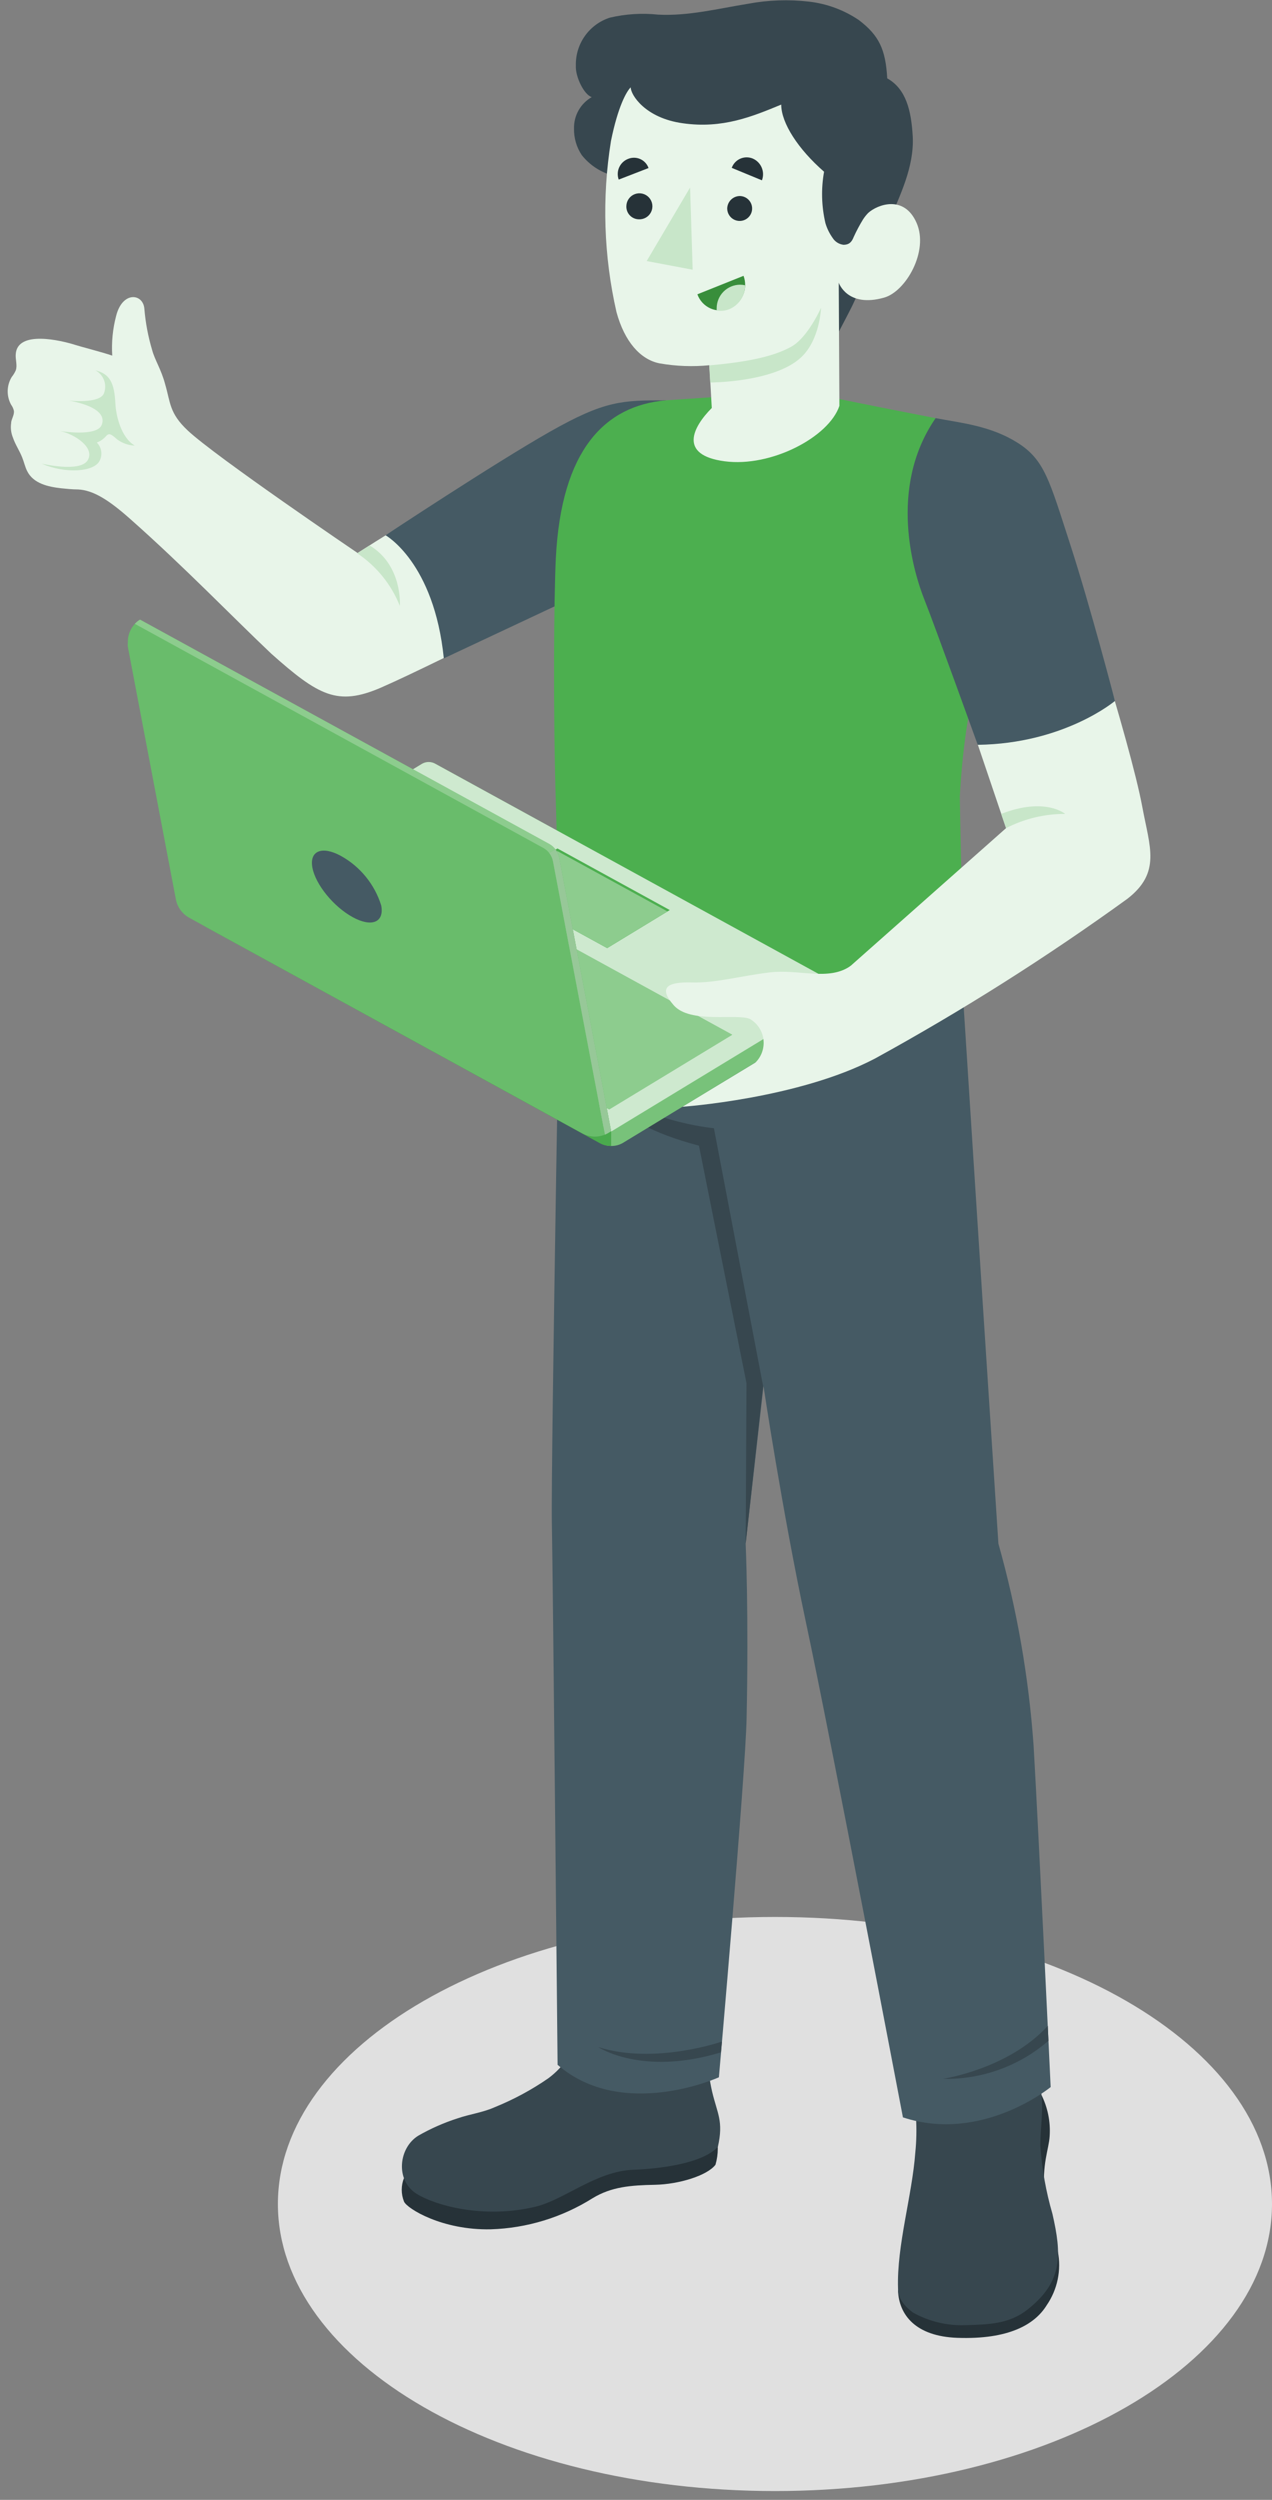 <svg width="140" height="275" viewBox="0 0 140 275" fill="none" xmlns="http://www.w3.org/2000/svg">
<rect x="0" y="0" width="140" height="275" fill="#808080" stroke="none"/>
<path d="M85.293 274.032C115.507 274.032 140 259.894 140 242.454C140 225.015 115.507 210.877 85.293 210.877C55.079 210.877 30.586 225.015 30.586 242.454C30.586 259.894 55.079 274.032 85.293 274.032Z" fill="#E0E0E0"/>
<path d="M114.593 230.394C115.314 231.816 115.637 233.406 115.528 234.997C115.456 236.388 114.623 238.197 114.999 241.336C115.375 244.476 116.097 245.472 116.432 247.686C116.629 248.703 116.622 249.748 116.411 250.761C116.199 251.775 115.789 252.736 115.202 253.589C113.901 255.703 111.036 257.379 105.365 257.176C100.791 257.013 98.942 254.666 98.84 251.974L114.593 230.394Z" fill="#263238"/>
<path d="M113.292 223.912C113.432 224.496 113.524 225.091 113.566 225.69C113.739 226.757 114.054 227.722 114.308 228.809C114.379 229.083 114.44 229.358 114.501 229.632C114.938 231.735 114.501 233.91 114.501 236.053C114.677 238.586 115.123 241.093 115.832 243.531C116.849 247.981 117.021 250.958 113.129 254.037C111.096 255.662 108.83 255.713 106.228 255.784C104.228 255.854 102.246 255.376 100.496 254.402C98.83 253.173 98.85 252.137 98.84 251.74C98.688 247.016 100.395 241.519 100.74 236.805C100.869 235.536 100.896 234.258 100.822 232.985C100.659 231.42 100.12 229.866 99.948 228.291C99.826 227.704 99.901 227.094 100.161 226.554C100.424 226.255 100.748 226.016 101.111 225.853C101.473 225.69 101.867 225.607 102.265 225.609C104.297 225.334 106.411 225.131 108.495 224.979C108.985 224.886 109.492 224.988 109.907 225.263C110.314 225.629 110.324 226.279 110.436 226.777C110.548 227.275 110.934 227.915 111.452 227.793C111.624 227.738 111.775 227.633 111.887 227.492C111.999 227.351 112.067 227.18 112.082 227.001C112.133 226.655 112.286 223.953 112.275 223.556C112.316 223.577 113.048 223.465 113.292 223.912Z" fill="#37474F"/>
<path d="M44.468 239.589C44.133 240.424 44.133 241.355 44.468 242.19C44.803 242.962 48.675 245.36 54.031 245.238C57.995 245.111 61.853 243.933 65.211 241.824C67.294 240.554 69.428 240.392 72.081 240.341C74.733 240.29 77.843 239.325 78.748 238.136C79.088 236.972 79.088 235.734 78.748 234.57L44.468 239.589Z" fill="#263238"/>
<path d="M63.859 223.77C63.654 224.152 63.471 224.545 63.31 224.948C62.654 226.4 61.64 227.662 60.363 228.616C58.515 229.894 56.531 230.964 54.448 231.806C53.127 232.396 51.745 232.558 50.383 233.025C48.873 233.508 47.419 234.149 46.043 234.936C43.889 236.256 43.482 239.802 45.81 241.306C47.842 242.596 53.198 244.13 58.95 242.749C62.091 241.997 65.658 238.817 69.743 238.685C72.335 238.593 77.264 238.065 79.012 236.165C79.652 233.33 78.951 232.528 78.372 230.069C78.062 228.708 77.898 227.319 77.884 225.924C77.884 225.192 78.372 223.089 76.868 222.876L76.715 224.45C76.715 224.45 76.421 224.979 74.815 225.263C74.296 225.355 73.89 226.035 73.615 226.655C73.341 227.275 73.168 227.752 72.599 227.742C72.422 227.717 72.254 227.646 72.113 227.535C71.972 227.425 71.863 227.279 71.796 227.112C71.674 226.781 71.575 226.442 71.502 226.096C71.296 225.543 70.972 225.04 70.553 224.625C70.133 224.209 69.628 223.889 69.073 223.688C68.151 223.377 67.196 223.176 66.227 223.089C65.495 222.977 64.886 222.662 64.195 223.292C64.062 223.436 63.95 223.597 63.859 223.77Z" fill="#37474F"/>
<path d="M105.558 102.926C106.574 118.441 107.113 127.473 109.887 169.81C111.929 177.055 113.226 184.49 113.759 191.999C114.308 201.367 115.639 229.591 115.639 229.591C115.639 229.591 108.088 235.789 99.379 232.924C99.379 232.924 91.472 191.43 88.707 178.486C86.065 166.061 84.032 152.477 84.032 152.477L82.071 169.81C82.071 169.81 82.417 177.521 82.173 189.033C82.051 195.19 79.124 228.514 79.124 228.514C79.124 228.514 68.524 233.33 61.369 227.143C61.369 227.143 60.851 173.102 60.739 167.534C60.617 161.174 61.755 97.216 61.755 97.216L105.558 102.926Z" fill="#455A64"/>
<path d="M83.992 152.487L78.575 124.11C78.575 124.11 70.201 123.378 65.576 118.705C65.576 118.705 66.4 123.287 76.929 126.03L82.162 152.162L82.071 169.81L83.992 152.487Z" fill="#37474F"/>
<path d="M115.395 224.501C112.176 227.288 108.036 228.78 103.779 228.687C103.779 228.687 110.995 227.61 115.324 222.855L115.395 224.501Z" fill="#37474F"/>
<path d="M79.459 224.583C79.459 224.583 72.071 227.163 65.841 225.192C65.841 225.192 70.648 228.423 79.347 225.771L79.459 224.583Z" fill="#37474F"/>
<path d="M1.53 45.197C1.477 44.954 1.373 44.725 1.225 44.526C0.966 44.057 0.836 43.529 0.847 42.994C0.857 42.459 1.009 41.936 1.286 41.478C1.465 41.254 1.616 41.009 1.733 40.747C1.936 40.188 1.682 39.558 1.733 38.959C1.916 36.286 6.753 37.455 8.288 37.943C8.735 38.095 11.337 38.766 12.353 39.121C12.262 37.655 12.406 36.183 12.78 34.762C13.471 31.989 15.758 32.273 15.89 33.97C16.016 35.506 16.302 37.025 16.744 38.501C17.028 39.589 17.76 40.665 18.177 42.271C18.776 44.303 18.624 45.441 20.656 47.351C23.705 50.226 39.356 60.833 39.356 60.833C43.259 58.324 58.361 49.037 64.022 45.969C69.499 42.992 72.294 45.39 72.294 45.39L67.518 62.977C67.518 62.977 48.686 72.69 41.897 75.657C37.161 77.689 35.067 76.551 29.844 71.897C25.697 67.976 20.229 62.306 14.325 57.084C11.967 54.991 10.259 53.924 8.593 53.843C7.963 53.843 7.333 53.772 6.713 53.711C5.31 53.548 3.664 53.203 2.983 51.811C2.749 51.344 2.637 50.795 2.444 50.328C2.149 49.576 1.682 48.905 1.428 48.153C1.219 47.649 1.148 47.099 1.225 46.558C1.225 46.121 1.591 45.684 1.53 45.197Z" fill="#E8F5E9"/>
<path d="M73.29 44.039C68.473 44.039 66.603 44.039 60.485 47.513C54.367 50.988 42.435 58.882 42.435 58.882C42.435 58.882 47.781 61.859 48.848 72.426L68.158 63.363L73.29 44.039Z" fill="#455A64"/>
<path d="M10.493 40.737C12.089 41.123 12.587 42.129 12.699 44.374C12.76 45.705 13.319 48.133 14.833 49.017C14.132 48.992 13.455 48.754 12.892 48.336C12.16 47.676 11.967 47.615 11.611 48.042C11.348 48.328 11.021 48.547 10.656 48.682C10.917 48.944 11.087 49.283 11.14 49.649C11.194 50.015 11.127 50.389 10.951 50.714C10.331 51.913 7.211 52.146 4.568 50.998C4.568 50.998 8.806 52.014 9.65 50.633C10.493 49.251 8.217 47.747 6.601 47.412C6.601 47.412 10.666 48.093 11.194 46.741C11.723 45.39 9.995 44.506 7.597 44.069C7.597 44.069 10.951 44.445 11.438 43.277C11.621 42.811 11.626 42.295 11.451 41.826C11.277 41.357 10.936 40.969 10.493 40.737Z" fill="#C8E6C9"/>
<path d="M39.315 60.864C41.43 62.275 43.067 64.294 44.011 66.655C44.011 66.655 44.346 62.195 40.677 60L39.315 60.864Z" fill="#C8E6C9"/>
<path d="M61.176 61.412C61.776 49.454 66.593 44.628 73.29 44.038L88.342 43.023C92.407 43.967 102.976 45.999 102.976 45.999C107.357 47.31 110.436 58.73 109.409 65.232C108.383 71.735 106.239 76.693 105.639 87.635C105.812 97.999 105.964 100.051 105.964 104.115C96.604 110.058 71.461 111.298 61.572 105.334C61.572 105.334 61.4 95.316 61.196 88.936C60.851 77.993 60.973 65.527 61.176 61.412Z" fill="#4CAF4F"/>
<path d="M65.129 10.683C64.524 11.028 64.023 11.531 63.68 12.137C63.337 12.743 63.163 13.431 63.178 14.127C63.154 15.171 63.452 16.196 64.032 17.064C64.908 18.171 66.121 18.962 67.487 19.319C68.076 19.46 68.651 19.654 69.205 19.898C69.895 20.39 70.541 20.941 71.136 21.544C72.061 22.255 72.975 22.987 73.92 23.678C75.794 25.077 77.753 26.36 79.784 27.518C81.737 28.636 83.776 29.594 85.882 30.383C88.108 31.206 89.947 30.485 92.326 30.698L91.98 37.14C91.98 37.14 92.773 35.657 93.677 33.889C94.46 32.365 97.742 24.602 97.742 24.602C99.023 21.554 100.649 18.364 100.456 14.96C100.293 12.207 99.744 9.789 97.651 8.621C97.478 5.451 96.757 3.906 94.531 2.21C92.889 1.099 91.002 0.402 89.033 0.178C86.808 -0.079 84.557 -0 82.356 0.411C79.063 0.94 75.77 1.783 72.436 1.61C70.655 1.42 68.855 1.534 67.111 1.945C66.004 2.305 65.042 3.012 64.37 3.962C63.698 4.913 63.351 6.055 63.381 7.219C63.31 8.428 64.276 10.419 65.129 10.683Z" fill="#37474F"/>
<path d="M85.984 11.506C85.984 13.538 87.854 16.413 90.699 18.892C90.363 20.773 90.415 22.702 90.852 24.562C91.027 25.14 91.294 25.685 91.645 26.177C91.774 26.383 91.948 26.557 92.154 26.687C92.36 26.817 92.592 26.9 92.834 26.929C93.494 26.929 93.758 26.584 93.962 26.066C94.262 25.409 94.601 24.771 94.978 24.155C95.146 23.892 95.34 23.647 95.557 23.424C96.574 22.499 99.511 21.392 100.883 24.521C102.255 27.65 99.683 32.08 97.305 32.741C93.24 33.889 92.315 31.095 92.315 31.095L92.386 44.648C91.238 48.082 84.876 51.425 79.754 50.744C74.632 50.063 76.258 46.975 78.341 44.882L78.077 40.178C76.254 40.358 74.414 40.29 72.609 39.975C70.485 39.568 68.737 37.577 67.853 34.336C66.445 28.161 66.238 21.773 67.243 15.519C68.016 11.699 68.961 10.053 69.418 9.606C69.418 10.439 71.014 12.989 75.15 13.559C79.52 14.188 82.833 12.807 85.984 11.506Z" fill="#E8F5E9"/>
<path d="M78.057 40.198C81.837 39.853 84.906 39.334 87.041 38.166C88.606 37.343 89.957 34.773 90.364 33.858C90.364 33.858 90.262 37.373 88.159 39.324C85.191 42.078 78.168 42.078 78.168 42.078L78.057 40.198Z" fill="#C8E6C9"/>
<path d="M80.038 22.946C80.041 23.215 80.122 23.477 80.272 23.7C80.421 23.923 80.633 24.097 80.881 24.201C81.129 24.304 81.402 24.333 81.666 24.283C81.93 24.233 82.174 24.106 82.366 23.919C82.559 23.732 82.693 23.492 82.751 23.23C82.808 22.967 82.787 22.694 82.691 22.443C82.595 22.192 82.427 21.975 82.208 21.819C81.99 21.663 81.73 21.574 81.461 21.564C81.277 21.562 81.094 21.595 80.923 21.663C80.752 21.731 80.596 21.832 80.464 21.961C80.332 22.089 80.226 22.242 80.153 22.411C80.08 22.58 80.041 22.762 80.038 22.946Z" fill="#263238"/>
<path d="M80.537 18.466L83.86 19.837C84.033 19.384 84.024 18.881 83.834 18.434C83.645 17.987 83.29 17.631 82.844 17.439C82.625 17.35 82.391 17.306 82.155 17.309C81.919 17.313 81.686 17.364 81.471 17.46C81.255 17.556 81.061 17.695 80.901 17.867C80.74 18.04 80.616 18.244 80.537 18.466Z" fill="#263238"/>
<path d="M81.837 30.343L76.756 32.375C76.876 32.715 77.065 33.028 77.309 33.294C77.554 33.56 77.85 33.773 78.18 33.922C78.51 34.07 78.866 34.149 79.227 34.156C79.589 34.163 79.948 34.096 80.282 33.96C80.956 33.672 81.494 33.135 81.783 32.462C82.073 31.789 82.092 31.03 81.837 30.343Z" fill="#388E3B"/>
<path d="M78.88 33.909C78.875 33.993 78.875 34.078 78.88 34.163C79.357 34.24 79.846 34.184 80.293 34C80.805 33.781 81.24 33.415 81.544 32.949C81.848 32.482 82.007 31.936 82 31.379C81.82 31.339 81.636 31.318 81.451 31.318C80.767 31.323 80.113 31.599 79.632 32.084C79.15 32.569 78.88 33.225 78.88 33.909Z" fill="#C8E6C9"/>
<path d="M68.097 19.756L71.38 18.486C71.304 18.27 71.186 18.072 71.031 17.904C70.877 17.735 70.691 17.599 70.483 17.504C70.275 17.41 70.05 17.358 69.822 17.352C69.594 17.346 69.366 17.386 69.154 17.47C68.712 17.635 68.353 17.967 68.155 18.395C67.957 18.824 67.936 19.313 68.097 19.756Z" fill="#263238"/>
<path d="M68.941 22.652C68.93 22.836 68.956 23.021 69.017 23.195C69.078 23.37 69.173 23.53 69.297 23.667C69.421 23.804 69.571 23.916 69.739 23.994C69.906 24.073 70.087 24.117 70.272 24.125C70.557 24.145 70.842 24.079 71.089 23.937C71.337 23.794 71.536 23.58 71.661 23.323C71.786 23.066 71.832 22.778 71.792 22.495C71.752 22.212 71.628 21.948 71.436 21.735C71.245 21.523 70.994 21.374 70.716 21.305C70.439 21.237 70.147 21.253 69.879 21.351C69.611 21.45 69.378 21.626 69.211 21.858C69.043 22.09 68.949 22.366 68.941 22.652Z" fill="#263238"/>
<path d="M76.237 29.672L71.176 28.717L75.953 20.63L76.237 29.672Z" fill="#C8E6C9"/>
<path d="M103.85 46.243C110.182 47.341 114.013 49.373 115.639 54.371C117.946 61.483 124.4 81.631 125.731 88.794C126.544 93.193 127.815 95.977 124.085 98.872C115.197 105.302 105.917 111.172 96.299 116.449C87.844 120.879 75.079 121.753 75.079 121.753L84.338 116.155L85.984 113.015L110.731 91.1L101.381 63.485C101.381 63.485 99.023 49.291 103.85 46.243Z" fill="#E8F5E9"/>
<path d="M110.731 91.1C112.742 90.064 114.973 89.527 117.235 89.535C117.235 89.535 115.04 87.645 110.192 89.535L110.731 91.1Z" fill="#C8E6C9"/>
<path d="M102.976 45.999C105.873 46.538 109.074 46.853 112.021 48.722C114.969 50.592 115.507 52.857 117.774 59.837C120.04 66.817 122.713 77.109 122.713 77.109C122.713 77.109 117.164 81.803 107.611 81.936C107.611 81.936 102.905 68.88 101.747 65.974C100.588 63.068 97.671 53.701 102.976 45.999Z" fill="#455A64"/>
<path d="M92.773 108.717V109.591C92.782 110.022 92.678 110.448 92.472 110.826C92.265 111.204 91.962 111.521 91.594 111.745L68.524 125.746C68.15 125.956 67.728 126.066 67.299 126.066C66.87 126.066 66.449 125.956 66.075 125.746L22.618 101.951C22.242 101.74 21.928 101.436 21.705 101.067C21.482 100.698 21.359 100.278 21.347 99.848V99.258L67.274 124.435L92.773 108.717Z" fill="#4CAF4F"/>
<g opacity="0.5">
<path opacity="0.5" d="M92.773 108.717V109.591C92.782 110.022 92.678 110.448 92.472 110.826C92.265 111.204 91.962 111.521 91.594 111.745L68.524 125.746C68.15 125.956 67.728 126.066 67.299 126.066C66.87 126.066 66.449 125.956 66.075 125.746L22.618 101.951C22.242 101.74 21.928 101.436 21.705 101.067C21.482 100.698 21.359 100.278 21.347 99.848V99.258L67.274 124.435L92.773 108.717Z" fill="white"/>
</g>
<g opacity="0.1">
<path opacity="0.1" d="M92.773 108.717V109.591C92.782 110.022 92.678 110.448 92.472 110.826C92.265 111.204 91.962 111.521 91.594 111.745L68.524 125.746C68.15 125.956 67.728 126.066 67.299 126.066C66.87 126.066 66.449 125.956 66.075 125.746L22.618 101.951C22.242 101.74 21.928 101.436 21.705 101.067C21.482 100.698 21.359 100.278 21.347 99.848V99.258L67.274 124.435L92.773 108.717Z" fill="#103E13"/>
</g>
<path d="M21.337 99.258L46.45 84.018C46.673 83.891 46.925 83.824 47.182 83.824C47.438 83.824 47.691 83.891 47.913 84.018L92.63 108.524C92.679 108.553 92.719 108.594 92.747 108.643C92.775 108.692 92.789 108.747 92.789 108.804C92.789 108.86 92.775 108.915 92.747 108.964C92.719 109.013 92.679 109.054 92.63 109.083L67.274 124.476L21.337 99.258Z" fill="#4CAF4F"/>
<g opacity="0.85">
<path opacity="0.85" d="M21.337 99.258L46.45 84.018C46.673 83.891 46.925 83.824 47.182 83.824C47.438 83.824 47.691 83.891 47.913 84.018L92.63 108.524C92.679 108.553 92.719 108.594 92.747 108.643C92.775 108.692 92.789 108.747 92.789 108.804C92.789 108.86 92.775 108.915 92.747 108.964C92.719 109.013 92.679 109.054 92.63 109.083L67.274 124.476L21.337 99.258Z" fill="white"/>
</g>
<path d="M67.05 122.047L80.597 113.828L40.372 91.781L26.754 99.96L67.05 122.047Z" fill="#4CAF4F"/>
<g opacity="0.6">
<path opacity="0.6" d="M67.05 122.047L80.597 113.828L40.372 91.781L26.754 99.96L67.05 122.047Z" fill="white"/>
</g>
<path d="M73.717 100.112L73.463 100.264L66.827 104.298L54.712 97.653L54.458 97.521L61.349 93.335L73.717 100.112Z" fill="#4CAF4F"/>
<path d="M73.463 100.264L66.827 104.298L54.712 97.653L61.359 93.63L73.463 100.264Z" fill="#4CAF4F"/>
<g opacity="0.6">
<path opacity="0.6" d="M73.463 100.264L66.827 104.298L54.712 97.653L61.359 93.63L73.463 100.264Z" fill="white"/>
</g>
<path d="M67.264 124.435V126.061C66.835 126.075 66.41 125.973 66.034 125.766L22.618 101.951C22.242 101.74 21.928 101.436 21.705 101.067C21.482 100.698 21.359 100.278 21.347 99.848V99.258L67.264 124.435Z" fill="#4CAF4F"/>
<g opacity="0.03">
<path opacity="0.03" d="M67.264 124.435V126.061C66.835 126.075 66.41 125.973 66.034 125.766L22.618 101.951C22.242 101.74 21.928 101.436 21.705 101.067C21.482 100.698 21.359 100.278 21.347 99.848V99.258L67.264 124.435Z" fill="white"/>
</g>
<g opacity="0.2">
<path opacity="0.2" d="M67.264 124.435V126.061C66.835 126.075 66.41 125.973 66.034 125.766L22.618 101.951C22.242 101.74 21.928 101.436 21.705 101.067C21.482 100.698 21.359 100.278 21.347 99.848V99.258L67.264 124.435Z" fill="#103E13"/>
</g>
<path d="M66.583 124.811C66.181 124.979 65.746 125.053 65.311 125.029C64.876 125.004 64.453 124.881 64.073 124.669L20.819 100.955C20.44 100.745 20.113 100.454 19.86 100.103C19.607 99.752 19.434 99.349 19.355 98.923L14.071 71.145C14.056 70.987 14.056 70.827 14.071 70.668C14.061 70.284 14.128 69.902 14.267 69.545C14.407 69.187 14.616 68.861 14.884 68.585L59.784 93.234C60.062 93.383 60.303 93.593 60.49 93.848C60.676 94.103 60.803 94.396 60.861 94.707L66.583 124.811Z" fill="#4CAF4F"/>
<g opacity="0.4">
<path opacity="0.4" d="M66.583 124.811C66.181 124.979 65.746 125.053 65.311 125.029C64.876 125.004 64.453 124.881 64.073 124.669L20.819 100.955C20.44 100.745 20.113 100.454 19.86 100.103C19.607 99.752 19.434 99.349 19.355 98.923L14.071 71.145C14.056 70.987 14.056 70.827 14.071 70.668C14.061 70.284 14.128 69.902 14.267 69.545C14.407 69.187 14.616 68.861 14.884 68.585L59.784 93.234C60.062 93.383 60.303 93.593 60.49 93.848C60.676 94.103 60.803 94.396 60.861 94.707L66.583 124.811Z" fill="white"/>
</g>
<path d="M67.264 124.435L66.979 124.608C66.852 124.685 66.72 124.753 66.583 124.811L60.861 94.747C60.803 94.437 60.676 94.143 60.49 93.888C60.303 93.633 60.062 93.424 59.784 93.274L14.833 68.626C15.003 68.443 15.198 68.286 15.412 68.158L60.465 92.847C60.741 93.002 60.98 93.215 61.166 93.471C61.352 93.727 61.48 94.02 61.542 94.331L67.264 124.435Z" fill="#4CAF4F"/>
<g opacity="0.6">
<path opacity="0.6" d="M67.264 124.435L66.979 124.608C66.852 124.685 66.72 124.753 66.583 124.811L60.861 94.747C60.803 94.437 60.676 94.143 60.49 93.888C60.303 93.633 60.062 93.424 59.784 93.274L14.833 68.626C15.003 68.443 15.198 68.286 15.412 68.158L60.465 92.847C60.741 93.002 60.98 93.215 61.166 93.471C61.352 93.727 61.48 94.02 61.542 94.331L67.264 124.435Z" fill="white"/>
</g>
<path d="M60.444 93.833L61.115 93.427C61.327 93.69 61.474 94 61.542 94.331L67.264 124.435L66.979 124.608C66.852 124.685 66.72 124.753 66.583 124.811L60.861 94.747C60.797 94.414 60.654 94.1 60.444 93.833Z" fill="#4CAF4F"/>
<path opacity="0.5" d="M60.444 93.833L61.115 93.427C61.327 93.69 61.474 94 61.542 94.331L67.264 124.435L66.979 124.608C66.852 124.685 66.72 124.753 66.583 124.811L60.861 94.747C60.797 94.414 60.654 94.1 60.444 93.833Z" fill="white"/>
<path opacity="0.1" d="M60.444 93.833L61.115 93.427C61.327 93.69 61.474 94 61.542 94.331L67.264 124.435L66.979 124.608C66.852 124.685 66.72 124.753 66.583 124.811L60.861 94.747C60.797 94.414 60.654 94.1 60.444 93.833Z" fill="#103E13"/>
<path d="M41.958 99.604C41.235 97.287 39.649 95.337 37.527 94.158C35.444 93.02 34.031 93.589 34.386 95.459C34.742 97.328 36.724 99.746 38.818 100.894C40.911 102.042 42.314 101.463 41.958 99.604Z" fill="#455A64"/>
<path d="M93.616 106.259C91.197 107.955 87.935 106.584 84.724 106.97C81.512 107.356 78.768 108.148 76.187 108.077C73.605 108.006 72.345 108.524 74.154 110.587C75.963 112.649 81.136 111.461 82.538 112.091C82.938 112.324 83.279 112.645 83.536 113.029C83.793 113.414 83.959 113.852 84.022 114.31C84.085 114.768 84.042 115.234 83.898 115.674C83.754 116.113 83.511 116.514 83.189 116.845C81.675 118.603 91.807 115.21 93.159 113.127C94.51 111.044 95.445 106.523 93.616 106.259Z" fill="#E8F5E9"/>
</svg>
